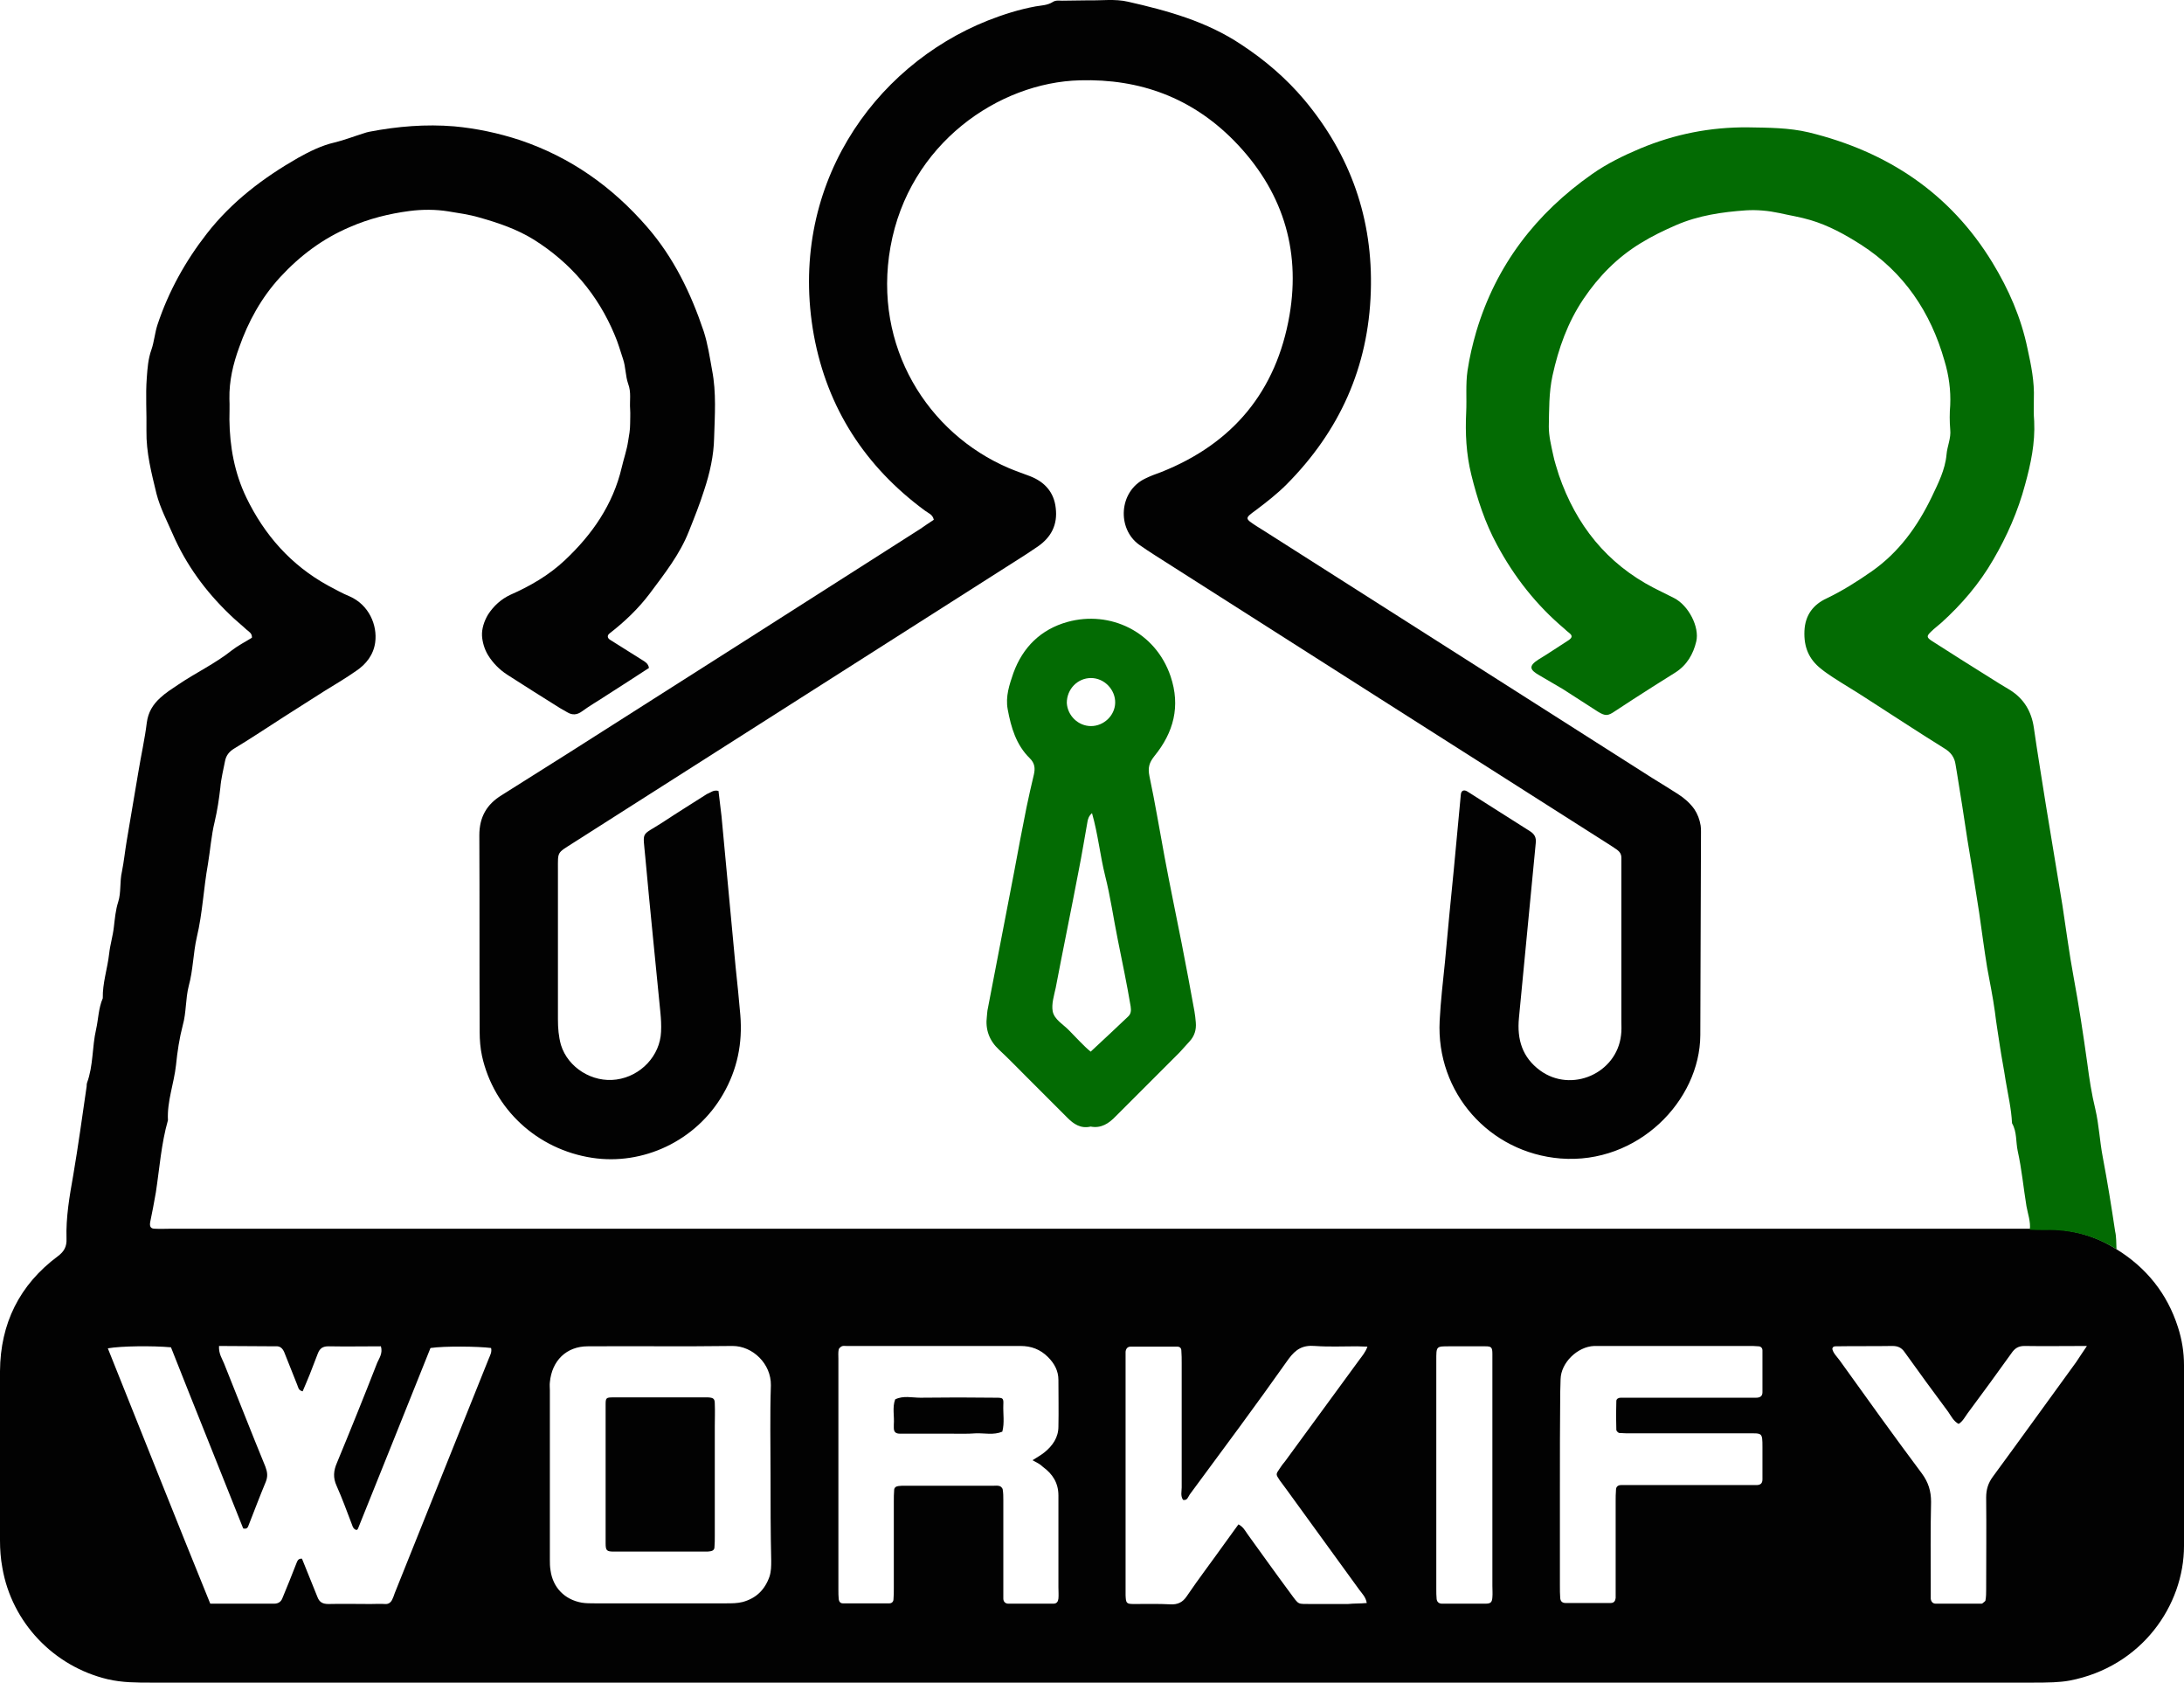 <svg width="183" height="141" viewBox="0 0 183 141" fill="none" xmlns="http://www.w3.org/2000/svg">
<path d="M177.343 104.645C179.848 106.193 181.593 108.36 182.493 111.175C182.831 112.216 183 113.286 183 114.355C183 119.393 183 124.431 183 129.497C183 134.479 179.454 139.629 173.402 140.783C172.952 140.868 172.502 140.896 172.052 140.924C171.46 140.952 170.869 140.952 170.307 140.952C117.759 140.952 65.212 140.952 12.665 140.952C11.455 140.952 10.245 140.952 9.035 140.671C4.503 139.601 0.985 135.914 0.197 131.327C0.056 130.567 0 129.807 0 129.047C0 124.318 0 119.59 0 114.862C0.028 110.865 1.632 107.628 4.841 105.236C5.376 104.842 5.601 104.42 5.573 103.772C5.516 101.971 5.826 100.198 6.136 98.453C6.558 95.976 6.896 93.499 7.261 90.995C7.261 90.91 7.261 90.798 7.29 90.713C7.824 89.278 7.712 87.702 8.05 86.238C8.247 85.365 8.247 84.465 8.612 83.621C8.584 82.354 9.006 81.144 9.147 79.877C9.232 79.117 9.457 78.414 9.541 77.654C9.626 76.95 9.682 76.246 9.907 75.543C10.16 74.755 10.02 73.854 10.217 73.01C10.386 72.165 10.47 71.321 10.611 70.477C10.948 68.535 11.258 66.593 11.596 64.651C11.821 63.272 12.131 61.921 12.3 60.541C12.412 59.669 12.806 59.022 13.425 58.459C13.876 58.037 14.41 57.699 14.917 57.361C16.409 56.348 18.041 55.588 19.448 54.462C19.955 54.068 20.574 53.758 21.109 53.421C21.137 53.055 20.856 52.914 20.659 52.745C20.208 52.323 19.702 51.929 19.251 51.479C17.225 49.537 15.592 47.313 14.467 44.724C13.988 43.626 13.425 42.557 13.116 41.375C12.694 39.63 12.243 37.913 12.271 36.083C12.299 34.592 12.187 33.128 12.3 31.636C12.356 30.848 12.412 30.06 12.694 29.272C12.919 28.625 12.975 27.865 13.2 27.189C14.129 24.403 15.536 21.87 17.337 19.562C19.42 16.888 22.066 14.89 24.965 13.229C25.922 12.695 26.935 12.188 28.033 11.935C28.849 11.738 29.637 11.428 30.453 11.175C30.622 11.118 30.791 11.062 30.96 11.034C33.296 10.584 35.688 10.387 38.052 10.584C39.91 10.753 41.767 11.147 43.569 11.738C47.819 13.173 51.309 15.65 54.236 19.027C56.459 21.588 57.895 24.572 58.964 27.752C59.302 28.794 59.471 29.919 59.668 31.017C60.034 32.903 59.893 34.789 59.837 36.674C59.809 38.166 59.471 39.658 58.992 41.093C58.626 42.247 58.176 43.373 57.726 44.499C56.966 46.441 55.671 48.073 54.433 49.734C53.476 51 52.35 52.07 51.084 53.055C50.858 53.224 50.886 53.449 51.112 53.59C52.012 54.153 52.941 54.744 53.842 55.306C54.067 55.447 54.32 55.588 54.377 55.954C53.194 56.714 52.012 57.502 50.802 58.262C50.127 58.712 49.423 59.106 48.776 59.584C48.353 59.894 47.959 59.922 47.537 59.669C47.34 59.556 47.143 59.444 46.946 59.331C45.455 58.403 43.991 57.474 42.499 56.517C41.852 56.095 41.317 55.56 40.895 54.884C40.585 54.378 40.416 53.758 40.388 53.252C40.36 52.689 40.557 52.042 40.895 51.479C41.373 50.747 41.993 50.184 42.781 49.818C44.441 49.086 45.989 48.186 47.312 46.947C49.62 44.78 51.365 42.275 52.097 39.151C52.266 38.419 52.519 37.716 52.632 36.956C52.716 36.477 52.8 35.999 52.8 35.492C52.8 35.098 52.828 34.676 52.8 34.282C52.744 33.578 52.913 32.875 52.632 32.143C52.406 31.496 52.434 30.764 52.209 30.088C51.984 29.413 51.787 28.709 51.506 28.062C50.098 24.684 47.819 22.011 44.723 20.069C43.315 19.196 41.739 18.662 40.135 18.211C39.263 17.958 38.39 17.845 37.546 17.704C36.504 17.536 35.379 17.536 34.309 17.676C32.592 17.901 30.903 18.324 29.299 19.027C27.047 19.984 25.134 21.42 23.473 23.221C21.897 24.938 20.799 26.936 20.039 29.103C19.533 30.482 19.195 31.918 19.223 33.41C19.251 34.001 19.223 34.592 19.223 35.154C19.251 37.406 19.645 39.602 20.63 41.656C22.15 44.808 24.374 47.341 27.498 49.058C28.089 49.368 28.68 49.706 29.299 49.959C30.903 50.663 31.635 52.351 31.438 53.815C31.297 54.856 30.678 55.644 29.834 56.207C28.989 56.798 28.089 57.333 27.216 57.868C26.091 58.599 24.937 59.303 23.811 60.035C22.404 60.935 21.024 61.864 19.617 62.709C19.195 62.962 18.942 63.3 18.857 63.75C18.716 64.482 18.52 65.242 18.463 65.974C18.351 66.959 18.21 67.887 17.985 68.844C17.703 69.998 17.619 71.209 17.422 72.391C17.056 74.417 16.972 76.5 16.493 78.498C16.183 79.849 16.183 81.256 15.818 82.579C15.536 83.677 15.621 84.803 15.311 85.9C15.03 86.97 14.861 88.096 14.748 89.221C14.579 90.769 13.988 92.261 14.073 93.837C13.51 95.807 13.369 97.862 13.059 99.888C12.919 100.733 12.75 101.549 12.581 102.393C12.525 102.759 12.637 102.928 12.975 102.928C13.425 102.956 13.876 102.928 14.326 102.928C65.691 102.928 117.084 102.928 168.449 102.928C168.956 102.928 169.434 102.928 169.941 102.928C170.391 102.928 170.841 102.956 171.263 102.956C173.543 102.956 175.542 103.491 177.343 104.645ZM18.351 112.751C18.323 113.426 18.604 113.792 18.773 114.214C19.927 117.085 21.053 119.984 22.235 122.855C22.404 123.305 22.46 123.671 22.263 124.15C21.756 125.36 21.306 126.57 20.827 127.78C20.771 127.949 20.687 128.118 20.377 128.034C18.379 122.996 16.324 117.93 14.326 112.863C12.778 112.723 10.16 112.751 9.035 112.948C11.905 120.097 14.72 127.217 17.619 134.338C19.448 134.338 21.193 134.338 22.966 134.338C23.332 134.338 23.558 134.169 23.67 133.86C24.064 132.903 24.458 131.946 24.824 130.989C24.909 130.792 24.965 130.539 25.302 130.567C25.725 131.636 26.175 132.706 26.597 133.775C26.766 134.226 27.047 134.366 27.526 134.366C28.708 134.338 29.862 134.366 31.044 134.366C31.438 134.366 31.86 134.338 32.254 134.366C32.564 134.394 32.761 134.226 32.874 133.972C32.958 133.803 33.014 133.635 33.071 133.466C35.688 126.908 38.334 120.378 40.951 113.82C41.064 113.539 41.233 113.257 41.148 112.92C40.051 112.779 37.208 112.751 36.082 112.92C36.054 112.948 36.026 113.004 36.026 113.032C34.028 118.042 32.001 123.052 30.003 128.034C29.975 128.062 29.975 128.118 29.918 128.146C29.89 128.174 29.834 128.146 29.806 128.146C29.609 128.062 29.552 127.893 29.496 127.724C29.074 126.626 28.68 125.529 28.201 124.459C27.892 123.784 27.948 123.193 28.23 122.545C29.384 119.759 30.509 116.973 31.607 114.158C31.776 113.764 32.086 113.37 31.917 112.779C30.453 112.779 28.99 112.807 27.526 112.779C27.047 112.779 26.794 112.948 26.625 113.398C26.4 113.989 26.175 114.58 25.95 115.143C25.753 115.622 25.556 116.1 25.359 116.55C24.993 116.466 24.993 116.213 24.909 116.016C24.543 115.087 24.177 114.186 23.811 113.257C23.67 112.948 23.473 112.751 23.107 112.779C21.475 112.779 19.955 112.751 18.351 112.751ZM64.565 123.587C64.565 121.082 64.509 118.549 64.593 116.044C64.621 114.243 63.073 112.751 61.385 112.751C57.332 112.807 53.279 112.751 49.254 112.779C47.453 112.779 46.242 113.989 46.074 115.79C46.045 116.016 46.074 116.241 46.074 116.466C46.074 121.194 46.074 125.923 46.074 130.623C46.074 130.933 46.074 131.242 46.13 131.552C46.327 132.987 47.312 134 48.748 134.254C49.085 134.31 49.451 134.31 49.817 134.31C53.504 134.31 57.191 134.31 60.878 134.31C61.328 134.31 61.779 134.31 62.229 134.197C63.355 133.888 64.087 133.184 64.481 132.058C64.621 131.608 64.621 131.186 64.621 130.736C64.565 128.343 64.565 125.951 64.565 123.587ZM86.518 122.32C86.912 122.067 87.222 121.898 87.503 121.673C88.207 121.11 88.686 120.406 88.686 119.506C88.714 118.211 88.686 116.888 88.686 115.593C88.686 114.834 88.348 114.214 87.813 113.68C87.166 113.032 86.406 112.751 85.505 112.751C80.636 112.751 75.795 112.751 70.926 112.751C70.785 112.751 70.644 112.723 70.532 112.779C70.419 112.835 70.307 112.948 70.278 113.032C70.222 113.286 70.25 113.567 70.25 113.848C70.25 120.294 70.25 126.711 70.25 133.156C70.25 133.438 70.25 133.691 70.278 133.972C70.307 134.169 70.419 134.31 70.616 134.31C71.911 134.31 73.234 134.31 74.528 134.31C74.725 134.31 74.866 134.169 74.866 133.972C74.894 133.663 74.894 133.353 74.894 133.043C74.894 130.623 74.894 128.174 74.894 125.754C74.894 125.444 74.894 125.135 74.922 124.825C74.922 124.628 75.063 124.516 75.26 124.487C75.429 124.459 75.626 124.459 75.795 124.459C78.272 124.459 80.749 124.459 83.225 124.459C83.394 124.459 83.591 124.431 83.76 124.487C83.873 124.516 83.985 124.656 84.013 124.741C84.07 125.05 84.07 125.36 84.07 125.669C84.07 128.09 84.07 130.539 84.07 132.959C84.07 133.269 84.07 133.578 84.07 133.916C84.07 134.169 84.239 134.338 84.492 134.338C85.758 134.338 86.997 134.338 88.263 134.338C88.545 134.338 88.657 134.169 88.686 133.916C88.714 133.606 88.686 133.297 88.686 132.959C88.686 131.073 88.686 129.188 88.686 127.302C88.686 126.626 88.686 125.951 88.686 125.275C88.686 124.234 88.207 123.474 87.391 122.883C87.166 122.658 86.884 122.517 86.518 122.32ZM114.523 134.282C114.438 133.775 114.129 133.494 113.904 133.184C111.877 130.37 109.823 127.583 107.796 124.769C107.599 124.516 107.43 124.262 107.233 124.009C106.895 123.502 106.895 123.502 107.205 123.052C107.346 122.827 107.515 122.602 107.683 122.405C109.766 119.562 111.821 116.747 113.904 113.905C114.129 113.595 114.41 113.286 114.579 112.807C114.213 112.807 113.96 112.779 113.707 112.779C112.524 112.779 111.37 112.835 110.188 112.751C109.175 112.666 108.584 113.004 107.965 113.848C105.263 117.676 102.477 121.42 99.69 125.191C99.549 125.388 99.493 125.726 99.127 125.641C98.902 125.304 99.015 124.938 99.015 124.6C99.015 121.138 99.015 117.676 99.015 114.214C99.015 113.848 99.015 113.483 98.987 113.145C98.987 112.948 98.874 112.807 98.649 112.807C97.354 112.807 96.031 112.807 94.737 112.807C94.483 112.807 94.343 112.976 94.314 113.229C94.314 113.539 94.314 113.848 94.314 114.186C94.314 120.434 94.314 126.711 94.314 132.959C94.314 133.184 94.314 133.409 94.314 133.635C94.343 134.282 94.371 134.366 94.99 134.366C96.031 134.366 97.073 134.338 98.086 134.394C98.677 134.423 99.099 134.226 99.437 133.719C100.45 132.227 101.548 130.792 102.589 129.328C102.983 128.794 103.377 128.231 103.771 127.696C104.165 127.893 104.334 128.231 104.531 128.512C105.713 130.145 106.895 131.805 108.106 133.438C108.894 134.507 108.697 134.338 109.851 134.366C110.892 134.366 111.933 134.366 112.947 134.366C113.481 134.31 113.96 134.338 114.523 134.282ZM130.706 124.6C130.706 127.33 130.706 130.088 130.706 132.818C130.706 133.184 130.706 133.55 130.734 133.888C130.763 134.141 130.903 134.282 131.185 134.282C132.451 134.282 133.69 134.282 134.956 134.282C135.238 134.282 135.35 134.113 135.378 133.86C135.378 133.55 135.378 133.241 135.378 132.903C135.378 130.51 135.378 128.146 135.378 125.754C135.378 125.444 135.378 125.135 135.406 124.797C135.406 124.544 135.575 124.403 135.829 124.403C136.195 124.403 136.56 124.403 136.898 124.403C139.994 124.403 143.118 124.403 146.214 124.403C146.524 124.403 146.833 124.403 147.171 124.403C147.509 124.403 147.678 124.262 147.678 123.924C147.678 123.024 147.678 122.123 147.678 121.223C147.678 119.984 147.65 120.069 146.468 120.069C143.231 120.069 139.994 120.069 136.757 120.069C136.392 120.069 136.026 120.069 135.688 120.04C135.604 120.04 135.435 119.872 135.435 119.787C135.406 118.971 135.406 118.183 135.435 117.367C135.435 117.17 135.632 117.085 135.801 117.085C136.166 117.085 136.532 117.085 136.87 117.085C139.966 117.085 143.09 117.085 146.186 117.085C146.496 117.085 146.805 117.085 147.143 117.085C147.453 117.085 147.678 116.973 147.678 116.635C147.678 115.453 147.678 114.299 147.678 113.117C147.678 112.92 147.537 112.779 147.34 112.779C147.059 112.751 146.805 112.751 146.524 112.751C142.471 112.751 138.418 112.751 134.393 112.751C134.112 112.751 133.859 112.751 133.577 112.751C132.17 112.807 130.791 114.158 130.763 115.537C130.763 115.903 130.734 116.269 130.734 116.607C130.706 119.28 130.706 121.954 130.706 124.6ZM174.866 112.751C172.952 112.751 171.292 112.779 169.631 112.751C169.124 112.751 168.815 112.948 168.533 113.37C167.323 115.059 166.113 116.719 164.875 118.38C164.649 118.689 164.452 119.083 164.115 119.28C163.692 119.055 163.495 118.633 163.242 118.267C162.004 116.607 160.793 114.946 159.583 113.257C159.33 112.892 159.02 112.751 158.57 112.751C156.994 112.779 155.418 112.751 153.842 112.779C153.729 112.779 153.56 112.779 153.532 113.004C153.616 113.37 153.926 113.651 154.151 113.961C156.431 117.141 158.711 120.322 161.047 123.446C161.582 124.178 161.807 124.91 161.807 125.81C161.75 128.203 161.779 130.567 161.779 132.959C161.779 133.269 161.779 133.578 161.779 133.916C161.807 134.169 161.947 134.338 162.201 134.338C163.467 134.338 164.706 134.338 165.972 134.338C166.028 134.338 166.085 134.338 166.113 134.31C166.197 134.226 166.366 134.141 166.366 134.057C166.422 133.747 166.423 133.438 166.423 133.128C166.423 130.567 166.451 128.005 166.423 125.444C166.423 124.769 166.591 124.234 166.985 123.699C169.321 120.519 171.629 117.31 173.965 114.102C174.219 113.708 174.472 113.342 174.866 112.751ZM125.049 123.53C125.049 121.025 125.049 118.492 125.049 115.988C125.049 115.143 125.049 114.271 125.049 113.426C125.049 112.863 124.965 112.779 124.458 112.779C123.473 112.779 122.488 112.779 121.503 112.779C120.321 112.779 120.349 112.751 120.349 113.989C120.349 120.378 120.349 126.739 120.349 133.128C120.349 133.409 120.349 133.663 120.377 133.944C120.405 134.197 120.574 134.338 120.827 134.338C122.038 134.338 123.248 134.338 124.458 134.338C124.908 134.338 125.021 134.226 125.049 133.803C125.077 133.494 125.049 133.184 125.049 132.846C125.049 129.722 125.049 126.626 125.049 123.53Z" fill="#020202"/>
<path d="M60.203 66.255C60.287 66.93 60.372 67.662 60.456 68.366C60.85 72.588 61.244 76.781 61.638 81.003C61.779 82.354 61.92 83.677 62.032 85.028C62.229 87.392 61.779 89.587 60.597 91.642C58.317 95.61 53.842 97.637 49.62 96.99C45.005 96.286 41.374 92.909 40.389 88.462C40.248 87.814 40.192 87.111 40.192 86.463C40.164 80.975 40.192 75.487 40.164 69.97C40.164 68.45 40.783 67.381 42.021 66.621C43.935 65.411 45.821 64.228 47.735 63.018C57.529 56.798 67.324 50.55 77.118 44.302C77.484 44.048 77.85 43.795 78.244 43.542C78.16 43.092 77.766 42.979 77.512 42.782C72.502 39.095 69.322 34.198 68.196 28.09C65.973 15.791 73.093 5.574 82.775 1.718C84.07 1.211 85.393 0.789 86.772 0.536C87.251 0.452 87.757 0.452 88.207 0.17C88.461 0.001 88.742 0.057 88.996 0.057C89.727 0.057 90.431 0.029 91.163 0.029C92.288 0.057 93.414 -0.111 94.512 0.142C97.861 0.902 101.126 1.802 104.025 3.745C105.995 5.039 107.768 6.559 109.288 8.36C113.172 13.004 115.058 18.352 114.861 24.431C114.664 30.764 112.243 36.111 107.796 40.587C107.008 41.375 106.108 42.078 105.207 42.754C104.278 43.429 104.306 43.429 105.292 44.077C105.517 44.217 105.742 44.358 105.967 44.499C116.775 51.394 127.611 58.262 138.418 65.157C139.15 65.608 139.882 66.058 140.586 66.508C141.12 66.846 141.599 67.268 141.965 67.775C142.246 68.197 142.415 68.647 142.499 69.154C142.528 69.323 142.528 69.52 142.528 69.689C142.499 75.374 142.499 81.031 142.471 86.716C142.443 92.205 137.236 97.552 130.763 97.046C124.796 96.567 120.321 91.529 120.631 85.506C120.715 83.846 120.912 82.185 121.081 80.525C121.306 77.963 121.559 75.43 121.813 72.869C122.01 70.758 122.207 68.647 122.404 66.565C122.432 66.227 122.657 66.114 122.967 66.311C124.712 67.409 126.457 68.535 128.202 69.632C128.596 69.886 128.736 70.167 128.68 70.646C128.202 75.515 127.751 80.412 127.273 85.281C127.104 87.082 127.554 88.574 129.046 89.672C131.664 91.586 135.463 89.925 135.829 86.716C135.885 86.323 135.857 85.9 135.857 85.506C135.857 81.228 135.857 76.95 135.857 72.672C135.857 72.391 135.857 72.137 135.857 71.856C135.857 71.546 135.716 71.349 135.491 71.18C135.21 70.983 134.9 70.786 134.591 70.589C121.982 62.568 109.373 54.547 96.792 46.525C96.341 46.244 95.891 45.934 95.441 45.624C93.583 44.274 93.752 41.178 95.919 40.108C96.37 39.883 96.82 39.714 97.298 39.545C103.321 37.153 106.952 32.762 108.05 26.401C109.007 20.8 107.402 15.875 103.406 11.794C99.859 8.191 95.525 6.587 90.487 6.728C83.704 6.897 76.161 12.019 74.613 20.688C73.122 29.019 77.737 36.309 84.52 39.207C85.111 39.461 85.703 39.658 86.293 39.883C87.532 40.361 88.32 41.234 88.461 42.557C88.63 43.936 88.095 45.005 86.941 45.793C86.603 46.019 86.265 46.244 85.928 46.469C73.29 54.518 60.653 62.568 48.016 70.618C46.665 71.49 46.75 71.293 46.75 72.841C46.75 77.035 46.75 81.228 46.75 85.394C46.75 86.126 46.806 86.829 47.003 87.533C47.594 89.447 49.648 90.713 51.647 90.432C53.701 90.15 55.306 88.433 55.39 86.435C55.418 85.9 55.39 85.365 55.334 84.803C54.912 80.468 54.461 76.106 54.067 71.771C53.87 69.52 53.673 70.083 55.503 68.901C56.741 68.084 58.008 67.296 59.246 66.508C59.556 66.396 59.781 66.142 60.203 66.255Z" fill="#020202"/>
<path d="M177.343 104.645C175.513 103.519 173.543 102.984 171.404 103.041C170.954 103.041 170.503 103.041 170.081 103.013C170.166 102.337 169.912 101.69 169.8 101.042C169.547 99.495 169.406 97.947 169.068 96.427C168.899 95.639 169.012 94.822 168.59 94.091C168.533 92.88 168.252 91.698 168.055 90.516C167.914 89.559 167.717 88.602 167.576 87.645C167.436 86.688 167.267 85.703 167.154 84.746C166.985 83.508 166.732 82.298 166.507 81.059C166.254 79.511 166.057 77.963 165.831 76.415C165.522 74.389 165.184 72.334 164.846 70.308C164.565 68.45 164.283 66.593 163.974 64.735C163.946 64.51 163.889 64.285 163.861 64.06C163.777 63.441 163.467 63.018 162.904 62.681C160.681 61.301 158.514 59.866 156.318 58.459C155.418 57.868 154.489 57.333 153.588 56.742C153.25 56.517 152.913 56.292 152.603 56.038C151.562 55.222 151.14 54.209 151.196 52.858C151.252 51.507 151.956 50.634 153.053 50.128C154.404 49.48 155.643 48.692 156.853 47.848C159.133 46.244 160.681 44.077 161.863 41.628C162.398 40.502 162.989 39.348 163.101 38.082C163.158 37.378 163.495 36.703 163.411 35.971C163.355 35.295 163.355 34.62 163.411 33.944C163.467 32.678 163.298 31.439 162.932 30.229C161.778 26.148 159.527 22.799 155.924 20.491C154.601 19.647 153.222 18.887 151.702 18.436C150.858 18.183 149.957 18.042 149.085 17.845C148.156 17.648 147.227 17.564 146.299 17.62C144.3 17.761 142.33 18.042 140.444 18.858C139.403 19.309 138.418 19.787 137.461 20.378C135.519 21.56 133.943 23.165 132.676 25.05C131.353 27.021 130.594 29.16 130.087 31.468C129.777 32.903 129.806 34.338 129.777 35.746C129.777 36.534 129.974 37.322 130.143 38.11C130.256 38.673 130.453 39.236 130.622 39.798C132.057 43.964 134.618 47.201 138.587 49.255C139.15 49.537 139.713 49.818 140.276 50.1C141.486 50.719 142.415 52.52 142.133 53.73C141.88 54.8 141.345 55.729 140.36 56.348C139.178 57.08 137.996 57.84 136.814 58.599C136.335 58.909 135.829 59.247 135.35 59.556C134.731 59.979 134.534 60.007 133.887 59.613C132.901 58.993 131.945 58.346 130.959 57.727C130.312 57.333 129.637 56.967 128.989 56.573C128.201 56.123 128.032 55.813 128.905 55.25C129.749 54.744 130.565 54.181 131.41 53.646C131.748 53.421 131.776 53.252 131.494 53.027C131.353 52.914 131.213 52.802 131.072 52.661C128.736 50.691 126.878 48.327 125.443 45.653C124.43 43.795 123.782 41.797 123.276 39.742C122.854 38.025 122.769 36.28 122.854 34.535C122.91 33.381 122.797 32.199 122.966 31.045C123.135 29.92 123.388 28.85 123.698 27.78C125.359 22.208 128.708 17.873 133.408 14.58C134.646 13.708 136.026 13.033 137.433 12.441C140.332 11.231 143.315 10.64 146.467 10.668C148.184 10.696 149.901 10.696 151.562 11.09C158.148 12.695 163.411 16.185 166.957 22.011C168.308 24.234 169.349 26.598 169.884 29.188C170.194 30.595 170.475 31.974 170.419 33.41C170.419 34.029 170.391 34.676 170.447 35.295C170.532 37.125 170.166 38.842 169.687 40.587C169.096 42.81 168.167 44.921 167.013 46.891C165.859 48.889 164.368 50.634 162.651 52.182C162.369 52.436 162.088 52.633 161.835 52.886C161.413 53.28 161.413 53.393 161.891 53.702C163.523 54.744 165.156 55.785 166.788 56.798C167.323 57.136 167.858 57.474 168.393 57.783C169.575 58.515 170.222 59.585 170.419 60.964C170.729 63.131 171.094 65.298 171.432 67.465C171.883 70.252 172.361 73.038 172.811 75.824C173.121 77.823 173.374 79.821 173.74 81.791C174.19 84.212 174.556 86.632 174.894 89.053C175.063 90.347 175.26 91.642 175.57 92.909C175.879 94.231 175.935 95.582 176.189 96.905C176.583 98.988 176.921 101.071 177.23 103.153C177.343 103.632 177.315 104.138 177.343 104.645Z" fill="#036B03"/>
<path d="M91.388 94.372C90.543 94.569 89.952 94.147 89.446 93.64C88.292 92.486 87.166 91.361 86.012 90.207C85.252 89.447 84.492 88.659 83.704 87.927C82.888 87.167 82.55 86.238 82.691 85.14C82.719 84.915 82.719 84.69 82.775 84.465C83.507 80.665 84.239 76.866 84.971 73.066C85.308 71.265 85.646 69.435 86.012 67.634C86.209 66.705 86.406 65.805 86.631 64.876C86.744 64.369 86.716 63.947 86.293 63.525C85.139 62.399 84.717 60.935 84.436 59.416C84.239 58.346 84.576 57.361 84.914 56.376C85.702 54.209 87.222 52.717 89.446 52.098C93.02 51.113 96.82 52.914 98.086 56.657C98.93 59.162 98.339 61.358 96.735 63.328C96.285 63.891 96.172 64.313 96.313 65.017C96.791 67.268 97.157 69.52 97.579 71.771C98.03 74.192 98.537 76.612 99.015 79.033C99.381 80.919 99.747 82.832 100.084 84.718C100.141 85.028 100.169 85.337 100.197 85.647C100.253 86.266 100.084 86.801 99.662 87.251C99.381 87.561 99.127 87.842 98.846 88.152C97.073 89.925 95.272 91.726 93.499 93.499C92.907 94.119 92.26 94.541 91.388 94.372ZM91.5 68.113C91.247 68.338 91.191 68.535 91.134 68.76C90.881 70.167 90.656 71.574 90.374 72.982C89.755 76.246 89.08 79.483 88.46 82.748C88.32 83.395 88.095 84.099 88.207 84.718C88.348 85.422 89.108 85.816 89.586 86.323C90.206 86.942 90.796 87.617 91.388 88.096C92.485 87.082 93.499 86.126 94.512 85.168C94.765 84.943 94.793 84.662 94.737 84.296C94.427 82.439 94.033 80.581 93.667 78.751C93.301 76.95 93.048 75.121 92.598 73.348C92.176 71.659 92.007 69.886 91.5 68.113ZM91.416 60.823C92.485 60.823 93.414 59.95 93.442 58.881C93.47 57.783 92.541 56.798 91.416 56.798C90.29 56.798 89.389 57.727 89.389 58.881C89.446 59.95 90.346 60.823 91.416 60.823Z" fill="#036B03"/>
<path d="M59.893 123.559C59.893 125.275 59.893 126.964 59.893 128.681C59.893 128.991 59.893 129.3 59.865 129.61C59.865 129.807 59.724 129.919 59.527 129.948C59.386 129.976 59.245 129.976 59.133 129.976C56.572 129.976 54.01 129.976 51.449 129.976C50.83 129.976 50.746 129.891 50.746 129.272C50.746 125.416 50.746 121.532 50.746 117.676C50.746 117.113 50.774 117.057 51.365 117.057C53.982 117.057 56.572 117.057 59.189 117.057C59.245 117.057 59.274 117.057 59.33 117.057C59.78 117.085 59.893 117.17 59.893 117.592C59.921 118.211 59.893 118.858 59.893 119.478C59.893 120.857 59.893 122.208 59.893 123.559Z" fill="#020202"/>
<path d="M79.567 120.097C78.187 120.097 76.78 120.097 75.401 120.097C75.091 120.097 74.894 119.984 74.894 119.618C74.894 119.534 74.894 119.449 74.894 119.337C74.951 118.633 74.754 117.901 75.007 117.226C75.683 116.888 76.414 117.085 77.118 117.085C79.229 117.057 81.34 117.057 83.451 117.085C84.042 117.085 84.098 117.113 84.07 117.676C84.042 118.436 84.182 119.196 83.985 119.928C83.254 120.237 82.494 120.04 81.762 120.069C81.002 120.125 80.298 120.097 79.567 120.097Z" fill="#020202"/>
</svg>
